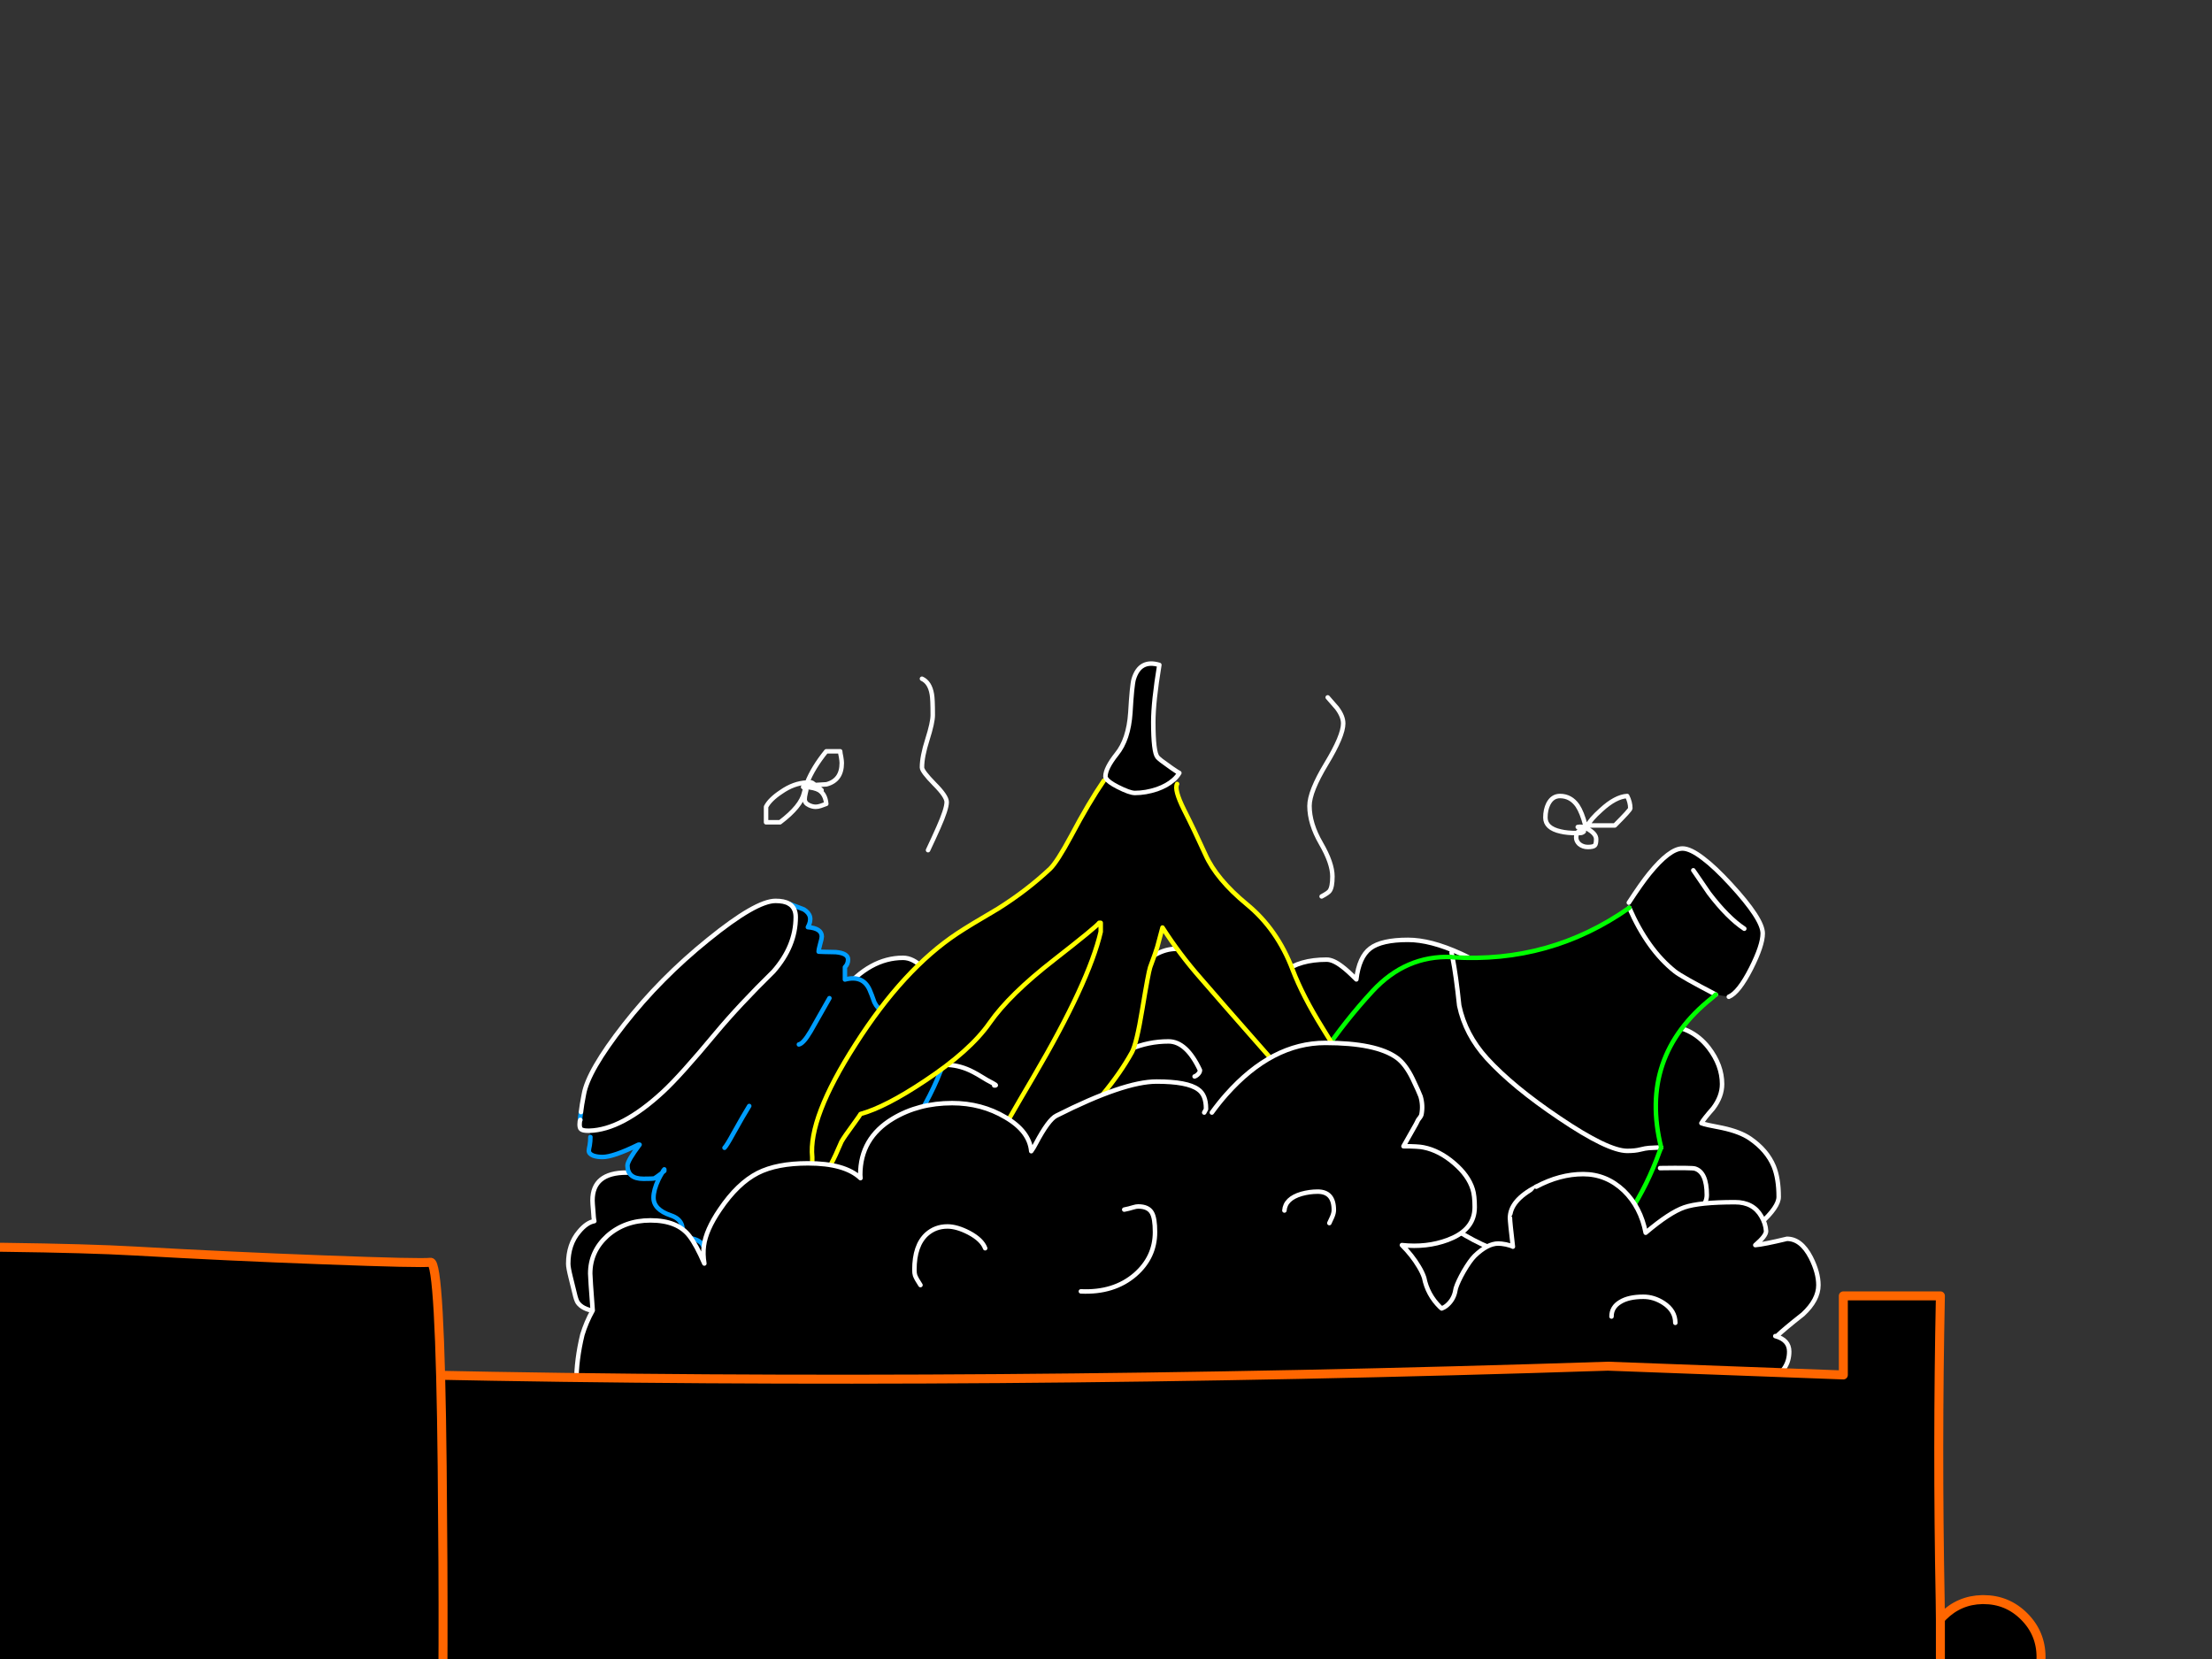 <?xml version="1.0" encoding="utf-8"?>
<svg id="EdithAnim12" image-rendering="inherit" baseProfile="basic" version="1.1" x="0px" y="0px" width="800" height="600" xmlns="http://www.w3.org/2000/svg" xmlns:xlink="http://www.w3.org/1999/xlink">
  <rect width="100%" height="100%" fill="#333333" stroke="none"/>
  <g id="21_GarbageDrawerf159r1" overflow="visible">
    <g id="GarbageDrawerGroupf159r1">
      <g id="Tween-6">
        <path fill="#000" stroke="none" d="M292.531,379.156 Q288.387,376.963 286.275,376.963 276.119,376.963 270.431,389.231 265.719,399.144 265.069,414.338 264.987,414.662 264.906,414.987 264.338,416.775 262.469,418.563 L249.387,418.563 Q249.144,418.644 244.025,419.131 240.288,419.537 238.987,421.487 238.581,422.056 238.5,423.763 238.419,425.713 238.337,426.037 236.387,424.088 226.637,424.088 214.287,424.088 214.287,434.162 214.287,435.056 214.531,437.737 214.694,440.744 214.937,441.638 212.175,442.125 209.412,445.456 205.513,450.006 205.513,457.075 205.513,458.456 206.406,462.031 206.894,464.063 207.787,467.638 208.356,470.156 208.925,471.05 210.631,473.487 214.937,474.138 216.075,474.3 229.725,477.956 247.275,481.938 267.913,484.213 275.713,485.106 327.713,492.906 367.769,498.919 395.313,500.138 423.831,501.438 462.019,504.525 488.75,506.638 512.475,506.638 533.356,506.638 565.206,500.544 598.031,494.369 607.213,488.112 610.706,485.756 614.2,484.781 618.019,483.725 619.887,482.588 626.713,478.2 628.338,475.763 632.806,468.938 633.781,466.013 634.188,464.794 634.188,461.3 634.188,457.644 633.213,455.125 631.75,452.362 630.938,450.737 L630.938,450.088 Q629.963,449.112 629.963,447.813 629.963,447.731 636.625,442.531 643.287,436.519 643.287,432.862 643.287,426.2 641.5,421.813 639.063,415.963 632.888,411.737 629.313,409.3 622.894,407.919 616.719,406.781 615.338,406.213 616.069,404.831 619.563,400.85 622.813,396.544 622.813,392.075 622.813,385.25 617.938,378.912 611.6,370.787 600.713,370.787 593.481,370.787 588.038,372.737 588.688,372.006 589.175,371.194 589.988,369.65 589.988,366.888 589.988,360.306 582.512,354.862 572.762,347.713 554.4,347.713 L544.813,348.85 Q540.831,350.638 538.475,356.325 538.313,356.894 537.988,357.463 538.313,356.894 538.475,356.325 540.181,350.231 528.238,344.869 517.35,339.912 509.225,339.912 499.638,339.912 495.575,343 491.513,346.088 490.537,354.213 487.287,350.963 485.419,349.581 482.169,347.063 479.813,347.063 469.981,347.063 464.456,351.45 461.694,353.644 453.487,364.612 L453.487,364.287 Q452.513,357.544 451.862,354.944 450.888,350.556 448.856,348.362 444.063,343.162 425.375,343.162 421.638,343.162 417.819,345.275 414,347.306 410.912,350.963 410.1,350.15 408.394,347.144 406.362,343.569 406.362,343.487 401.244,335.85 397.912,333.169 394.256,330.162 389.463,330.162 363.869,330.162 349.244,339.425 336.65,347.469 339.088,356.162 335.838,352.1 333.806,350.069 330.231,346.412 326.575,346.412 314.631,346.412 304.638,358.519 294.725,370.463 296.838,381.838 296.188,381.025 292.531,379.156 M350.787,387.119 Q353.225,388.256 356.963,390.612 359.563,391.994 359.888,392.237 360.537,392.644 359.563,392.563 360.537,392.644 359.888,392.237 359.563,391.994 356.963,390.612 353.225,388.256 350.787,387.119 346.4,385.088 341.688,385.088 326.575,385.088 318.287,392.237 326.575,385.088 341.688,385.088 346.4,385.088 350.787,387.119 M408.719,379.481 Q415.3,376.638 422.612,376.638 429.112,376.638 433.987,387.037 433.987,387.688 433.419,388.338 432.769,389.069 432.037,389.313 432.769,389.069 433.419,388.338 433.987,387.688 433.987,387.037 429.112,376.638 422.612,376.638 415.3,376.638 408.719,379.481 401.894,382.487 398.563,387.362 401.894,382.487 408.719,379.481 M523.525,373.063 Q524.094,373.063 527.831,377.125 531.488,381.188 531.488,381.838 531.488,390.206 528.319,394.594 526.206,397.519 523.362,398.088 526.206,397.519 528.319,394.594 531.488,390.206 531.488,381.838 531.488,381.188 527.831,377.125 524.094,373.063 523.525,373.063 503.05,373.063 493.463,381.188 503.05,373.063 523.525,373.063 M594.7,391.831 Q598.113,394.431 598.113,404.425 598.113,414.256 589.744,420.675 583.081,425.794 578.288,425.388 583.081,425.794 589.744,420.675 598.113,414.256 598.113,404.425 598.113,394.431 594.7,391.831 591.45,389.313 578.938,389.638 591.45,389.313 594.7,391.831 M600.387,422.463 Q612.006,422.3 612.981,422.625 617.288,423.925 617.288,432.213 617.288,434.975 614.769,437.575 613.144,439.119 608.838,441.963 607.7,442.694 605.75,444.4 603.963,445.862 603.313,446.188 603.963,445.862 605.75,444.4 607.7,442.694 608.838,441.963 613.144,439.119 614.769,437.575 617.288,434.975 617.288,432.213 617.288,423.925 612.981,422.625 612.006,422.3 600.387,422.463Z" test="Tween 6" stroke-width="1.625"/>
        <path id="Layer5_0_1_STROKES" stroke="#FFF" stroke-width="1.625" stroke-linejoin="round" stroke-linecap="round" fill="none" d="M630.938,450.737 Q631.75,452.362 633.213,455.125 634.188,457.644 634.188,461.3 634.188,464.794 633.781,466.013 632.806,468.938 628.338,475.763 626.713,478.2 619.887,482.588 618.019,483.725 614.2,484.781 610.706,485.756 607.213,488.112 598.031,494.369 565.206,500.544 533.356,506.638 512.475,506.638 488.75,506.638 462.019,504.525 423.831,501.438 395.313,500.138 367.769,498.919 327.713,492.906 275.713,485.106 267.913,484.213 247.275,481.938 229.725,477.956 216.075,474.3 214.937,474.138 210.631,473.487 208.925,471.05 208.356,470.156 207.787,467.638 206.894,464.063 206.406,462.031 205.513,458.456 205.513,457.075 205.513,450.006 209.412,445.456 212.175,442.125 214.937,441.638 214.694,440.744 214.531,437.737 214.287,435.056 214.287,434.162 214.287,424.088 226.637,424.088 236.387,424.088 238.337,426.037 238.419,425.713 238.5,423.763 238.581,422.056 238.987,421.487 240.288,419.537 244.025,419.131 249.144,418.644 249.387,418.563 L262.469,418.563 Q264.338,416.775 264.906,414.987 264.987,414.662 265.069,414.338 265.719,399.144 270.431,389.231 276.119,376.963 286.275,376.963 288.387,376.963 292.531,379.156 296.188,381.025 296.838,381.838 294.725,370.463 304.638,358.519 314.631,346.412 326.575,346.412 330.231,346.412 333.806,350.069 335.838,352.1 339.088,356.162 336.65,347.469 349.244,339.425 363.869,330.162 389.463,330.162 394.256,330.162 397.912,333.169 401.244,335.85 406.362,343.487 406.362,343.569 408.394,347.144 410.1,350.15 410.912,350.963 414,347.306 417.819,345.275 421.638,343.162 425.375,343.162 444.063,343.162 448.856,348.362 450.888,350.556 451.862,354.944 452.513,357.544 453.487,364.287 L453.487,364.612 Q461.694,353.644 464.456,351.45 469.981,347.063 479.813,347.063 482.169,347.063 485.419,349.581 487.287,350.963 490.537,354.213 491.513,346.088 495.575,343 499.638,339.912 509.225,339.912 517.35,339.912 528.238,344.869 540.181,350.231 538.475,356.325 540.831,350.638 544.813,348.85 547.494,347.713 554.4,347.713 572.762,347.713 582.512,354.862 589.988,360.306 589.988,366.888 589.988,369.65 589.175,371.194 588.688,372.006 588.038,372.737 593.481,370.787 600.713,370.787 611.6,370.787 617.938,378.912 622.813,385.25 622.813,392.075 622.813,396.544 619.563,400.85 616.069,404.831 615.338,406.213 616.719,406.781 622.894,407.919 629.313,409.3 632.888,411.737 639.063,415.963 641.5,421.813 643.287,426.2 643.287,432.862 643.287,436.519 636.625,442.531 629.963,447.731 629.963,447.813 629.963,449.112 630.938,450.088 M318.287,392.237 Q326.575,385.088 341.688,385.088 346.4,385.088 350.787,387.119 353.225,388.256 356.963,390.612 359.563,391.994 359.888,392.237 360.537,392.644 359.563,392.563 M398.563,387.362 Q401.894,382.487 408.719,379.481 415.3,376.638 422.612,376.638 429.112,376.638 433.987,387.037 433.987,387.688 433.419,388.338 432.769,389.069 432.037,389.313 M538.475,356.325 Q538.313,356.894 537.988,357.463 M493.463,381.188 Q503.05,373.063 523.525,373.063 524.094,373.063 527.831,377.125 531.488,381.188 531.488,381.838 531.488,390.206 528.319,394.594 526.206,397.519 523.362,398.088 M578.938,389.638 Q591.45,389.313 594.7,391.831 598.113,394.431 598.113,404.425 598.113,414.256 589.744,420.675 583.081,425.794 578.288,425.388 M600.387,422.463 Q612.006,422.3 612.981,422.625 617.288,423.925 617.288,432.213 617.288,434.975 614.769,437.575 613.144,439.119 608.838,441.963 607.7,442.694 605.75,444.4 603.963,445.862 603.313,446.188" test="Tween 6"/>
      </g>
      <g id="Tween-5">
        <g id="Tin-can-Rubbish">
          <path fill="#000" stroke="none" d="M258.781,373.756 Q246.025,389.113 239.769,394.881 224.9,408.613 213.2,408.938 L213.525,411.213 Q213.525,412.756 213.281,414.219 212.956,415.681 212.956,416.169 212.956,417.306 214.581,417.956 215.963,418.444 217.913,418.444 221.813,418.444 230.913,413.975 L231.319,413.975 Q226.931,419.825 226.931,421.531 226.931,426.325 232.7,426.325 236.194,426.325 236.681,426.163 237.169,425.919 239.444,424.213 239.85,423.319 240.256,422.913 L240.256,423.481 Q239.769,423.806 239.444,424.213 238.875,425.106 238.144,426.569 236.356,430.388 236.356,433.15 236.356,437.456 242.613,439.569 248.219,441.438 246.431,447.45 252.281,447.694 253.906,449.888 254.313,450.456 254.719,451.513 L254.719,451.594 Q269.425,445.663 275.763,441.031 281.856,436.481 284.375,430.144 281.856,436.481 275.763,441.031 269.425,445.663 254.719,451.594 255.288,453.219 255.938,455.9 256.669,457.769 260.325,460.613 262.681,462.563 261.462,466.463 L267.069,466.463 Q289.738,457.119 313.869,428.6 337.269,401.056 342.956,378.794 L342.956,373.756 Q339.219,372.944 334.588,373.756 L331.256,373.756 Q332.881,370.019 328.331,368.15 322.075,366.525 319.069,365.469 317.363,364.819 316.225,362.463 315.169,359.456 314.519,357.994 312.081,352.55 305.581,354.256 L305.581,349.788 Q306.719,348.65 306.719,347.025 306.719,344.75 302.25,344.344 297.213,344.263 296.075,344.181 296.075,343.369 296.644,341.338 297.213,339.388 297.213,338.738 297.213,335.731 292.175,335.325 294.45,331.181 290.713,328.906 287.463,327.688 285.431,326.875 287.788,328.338 287.788,331.669 287.788,342.15 279.744,351.331 267.394,363.438 258.781,373.756 M293.15,373.025 Q290.55,377.413 288.925,377.738 290.55,377.413 293.15,373.025 294.775,370.181 299.975,361 294.775,370.181 293.15,373.025 M325.325,385.619 Q322.238,390.331 318.5,391.631 322.238,390.331 325.325,385.619 328.494,380.744 330.119,373.756 328.494,380.744 325.325,385.619 M270.969,400 Q268.856,403.413 265.281,409.831 262.844,414.3 262.031,415.113 262.844,414.3 265.281,409.831 268.856,403.413 270.969,400 M225.713,370.588 Q212.631,387.325 211.169,395.775 210.356,399.919 210.113,402.194 209.706,404.55 209.869,405.038 209.788,405.281 209.706,405.525 209.625,406.175 209.625,406.663 209.625,407.963 210.113,408.369 210.763,408.938 212.631,408.938 212.875,408.938 213.2,408.938 224.9,408.613 239.769,394.881 246.025,389.113 258.781,373.756 267.394,363.438 279.744,351.331 287.788,342.15 287.788,331.669 287.788,328.338 285.431,326.875 284.456,326.306 283.238,326.063 282.019,325.819 280.475,325.819 273.406,325.819 256.1,339.875 238.794,353.85 225.713,370.588Z" test="Tin can Rubbish" stroke-width="1.625"/>
          <path id="Layer8_0_1_STROKES" stroke="#009EFF" stroke-width="1.625" stroke-linejoin="round" stroke-linecap="round" fill="none" d="M210.113,402.194 Q209.706,404.55 209.869,405.038 M285.431,326.875 Q287.463,327.688 290.713,328.906 294.45,331.181 292.175,335.325 297.213,335.731 297.213,338.738 297.213,339.388 296.644,341.338 296.075,343.369 296.075,344.181 297.213,344.263 302.25,344.344 306.719,344.75 306.719,347.025 306.719,348.65 305.581,349.788 L305.581,354.256 Q312.081,352.55 314.519,357.994 315.169,359.456 316.225,362.463 317.363,364.819 319.069,365.469 322.075,366.525 328.331,368.15 332.881,370.019 331.256,373.756 L334.588,373.756 Q339.219,372.944 342.956,373.756 L342.956,378.794 Q337.269,401.056 313.869,428.6 289.738,457.119 267.069,466.463 L261.462,466.463 Q262.681,462.563 260.325,460.613 256.669,457.769 255.938,455.9 255.288,453.219 254.719,451.594 L254.719,451.513 Q254.313,450.456 253.906,449.888 252.281,447.694 246.431,447.45 248.219,441.438 242.613,439.569 236.356,437.456 236.356,433.15 236.356,430.388 238.144,426.569 238.875,425.106 239.444,424.213 237.169,425.919 236.681,426.163 236.194,426.325 232.7,426.325 226.931,426.325 226.931,421.531 226.931,419.825 231.319,413.975 L230.913,413.975 Q221.813,418.444 217.913,418.444 215.963,418.444 214.581,417.956 212.956,417.306 212.956,416.169 212.956,415.681 213.281,414.219 213.525,412.756 213.525,411.213 M299.975,361 Q294.775,370.181 293.15,373.025 290.55,377.413 288.925,377.738 M330.119,373.756 Q328.494,380.744 325.325,385.619 322.238,390.331 318.5,391.631 M270.969,400 Q268.856,403.413 265.281,409.831 262.844,414.3 262.031,415.113 M239.444,424.213 Q239.769,423.806 240.256,423.481 L240.256,422.913 Q239.85,423.319 239.444,424.213Z M254.719,451.594 Q269.425,445.663 275.763,441.031 281.856,436.481 284.375,430.144" test="Tin can Rubbish"/>
          <path id="Layer8_0_2_STROKES" stroke="#FFF" stroke-width="1.625" stroke-linejoin="round" stroke-linecap="round" fill="none" d="M285.431,326.875 Q284.456,326.306 283.238,326.063 282.019,325.819 280.475,325.819 273.406,325.819 256.1,339.875 238.794,353.85 225.713,370.588 212.631,387.325 211.169,395.775 210.356,399.919 210.113,402.194 M209.869,405.038 Q209.788,405.281 209.706,405.525 209.625,406.175 209.625,406.663 209.625,407.963 210.113,408.369 210.763,408.938 212.631,408.938 212.875,408.938 213.2,408.938 224.9,408.613 239.769,394.881 246.025,389.113 258.781,373.756 267.394,363.438 279.744,351.331 287.788,342.15 287.788,331.669 287.788,328.338 285.431,326.875" test="Tin can Rubbish"/>
        </g>
        <g id="Bottle">
          <path fill="#000" stroke="none" d="M573.731,457.513 Q571.213,457.188 562.275,455.319 554.475,453.613 550.088,453.694 541.963,453.775 530.019,446.869 518.237,440.125 507.269,429.319 499.469,421.6 492.562,409.981 487.037,399.5 486.469,398.688 483.787,394.95 481.675,391.05 478.019,384.55 478.262,381.381 459.819,407.138 438.937,430.781 416.431,456.131 399.775,485.381 384.419,512.356 410.581,531.044 437.8,550.463 468.756,561.675 485.9,568.013 499.631,553.956 523.031,529.988 541.637,501.388 556.262,478.8 573.325,458 L573.731,457.513 M525.306,346.2 Q525.144,346.119 524.981,346.119 508.406,345.469 496.381,358.469 486.469,369.194 478.262,381.381 478.019,384.55 481.675,391.05 483.787,394.95 486.469,398.688 487.037,399.5 492.562,409.981 499.469,421.6 507.269,429.319 518.237,440.125 530.019,446.869 541.963,453.775 550.088,453.694 554.475,453.613 562.275,455.319 571.213,457.188 573.731,457.513 591.769,440.044 600.137,416.644 600.463,415.831 600.787,415.019 599.975,414.938 599.65,415.019 597.294,415.1 596.4,415.181 595.181,415.263 593.231,415.75 591.363,416.238 588.519,416.238 581.531,416.238 563.981,404.375 547.162,393.081 537.738,382.763 529.938,374.15 527.744,363.669 526.606,352.781 525.306,346.2 M605.744,351.319 Q595.831,343.438 589.25,328.325 560.569,348.475 525.306,346.2 526.606,352.781 527.744,363.669 529.938,374.15 537.738,382.763 547.162,393.081 563.981,404.375 581.531,416.238 588.519,416.238 591.363,416.238 593.231,415.75 595.181,415.263 596.4,415.181 597.294,415.1 599.65,415.019 599.975,414.938 600.787,415.019 592.581,382.113 619.069,360.988 619.8,360.419 620.531,359.688 608.181,353.269 605.744,351.319 M589.088,326.456 L589.25,328.325 Q595.831,343.438 605.744,351.319 608.181,353.269 620.531,359.688 L625.244,360.5 Q628.819,359.038 633.287,350.263 637.512,341.894 637.512,337.588 637.512,332.388 625.813,319.713 620.206,313.619 615.981,310.45 611.35,306.875 608.506,306.875 603.875,306.875 596.481,315.975 593.637,319.469 589.088,326.456 M612.975,315.569 Q612.488,314.838 612.406,314.756 612.488,314.838 612.975,315.569 614.194,317.275 618.094,323.044 624.838,331.9 630.85,335.881 624.838,331.9 618.094,323.044 614.194,317.275 612.975,315.569Z" test="Bottle" stroke-width="1.625"/>
          <path id="Layer9_0_1_STROKES" stroke="#FFF" stroke-width="1.625" stroke-linejoin="round" stroke-linecap="round" fill="none" d="M589.25,328.325 Q595.831,343.438 605.744,351.319 608.181,353.269 620.531,359.688 M625.244,360.5 Q628.819,359.038 633.287,350.263 637.512,341.894 637.512,337.588 637.512,332.388 625.813,319.713 620.206,313.619 615.981,310.45 611.35,306.875 608.506,306.875 603.875,306.875 596.481,315.975 593.637,319.469 589.088,326.456 M630.85,335.881 Q624.838,331.9 618.094,323.044 614.194,317.275 612.975,315.569 612.488,314.838 612.406,314.756 M478.262,381.381 Q478.019,384.55 481.675,391.05 483.787,394.95 486.469,398.688 487.037,399.5 492.562,409.981 499.469,421.6 507.269,429.319 518.237,440.125 530.019,446.869 541.963,453.775 550.088,453.694 554.475,453.613 562.275,455.319 571.213,457.188 573.731,457.513 M600.787,415.019 Q599.975,414.938 599.65,415.019 597.294,415.1 596.4,415.181 595.181,415.263 593.231,415.75 591.363,416.238 588.519,416.238 581.531,416.238 563.981,404.375 547.162,393.081 537.738,382.763 529.938,374.15 527.744,363.669 526.606,352.781 525.306,346.2 525.144,345.306 524.981,344.494 M573.731,457.513 Q574.056,457.594 574.219,457.594 574.219,457.838 573.325,458" test="Bottle"/>
          <path id="Layer9_0_2_STROKES" stroke="#0F0" stroke-width="1.625" stroke-linejoin="round" stroke-linecap="round" fill="none" d="M525.306,346.2 Q525.144,346.119 524.981,346.119 508.406,345.469 496.381,358.469 486.469,369.194 478.262,381.381 M573.731,457.513 Q591.769,440.044 600.137,416.644 600.463,415.831 600.787,415.019 592.581,382.113 619.069,360.988 619.8,360.419 620.531,359.688 M589.25,328.325 Q560.569,348.475 525.306,346.2 M573.325,458 Q556.262,478.8 541.637,501.388 523.031,529.988 499.631,553.956 485.9,568.013 468.756,561.675 437.8,550.463 410.581,531.044 384.419,512.356 399.775,485.381 416.431,456.131 438.937,430.781 459.819,407.138 478.262,381.381 M573.325,458 L573.731,457.513" test="Bottle"/>
        </g>
        <g id="Banana">
          <path fill="#000" stroke="none" d="M400.038,281.506 L399.225,282.319 Q393.863,290.119 387.363,302.388 382.325,311.731 379.806,314.169 371.438,322.05 360.956,328.631 350.394,334.806 346.25,337.569 326.75,350.487 309.444,377.625 292.3,404.356 293.763,418.494 L293.763,425.481 Q293.925,425.725 294.819,425.725 297.906,425.725 300.588,420.931 302.05,418.25 304.325,412.888 305.219,411.263 309.038,406.063 310.988,403.381 311.231,402.894 320.331,400.375 334.55,390.869 350.881,380.063 357.95,369.906 365.1,359.669 381.188,347.156 396.706,335.05 397.519,333.75 L398.088,333.75 398.088,337 Q393.863,355.2 373.794,389.406 363.313,407.2 360.794,412.156 354.944,423.206 354.619,428.569 355.106,428.569 356.731,428.894 358.275,429.138 359.006,429.138 365.263,429.138 382.894,412.563 401.256,395.338 409.381,380.55 411.088,377.381 413.119,365.031 415.313,351.787 415.963,349.838 418.075,344.15 418.563,342.444 419.213,339.844 420.431,335.456 426.606,345.125 434.325,353.9 439.688,360.156 460.569,383.881 469.994,394.931 474.544,418.412 477.306,432.713 477.306,441.894 484.456,441.975 488.681,432.55 492.419,424.019 492.419,411.263 492.419,399.156 488.194,389.162 486.081,384.206 478.363,371.856 471.131,360.237 467.475,350.65 461.95,336.106 450.981,327.088 439.931,317.987 435.95,309.05 431.888,300.112 428.231,292.881 424.575,285.569 425.713,283.537 L424.413,282.075 Q422.138,284.106 418.481,285.406 414.338,286.787 410.438,286.787 408.569,286.787 404.263,284.594 400.769,282.806 400.038,281.506 M419.294,240.475 Q412.225,238.362 410.031,245.594 409.381,247.869 408.813,257.781 408.163,267.45 403.856,272.731 399.794,277.85 399.794,280.856 399.794,281.181 400.038,281.506 400.769,282.806 404.263,284.594 408.569,286.787 410.438,286.787 414.338,286.787 418.481,285.406 422.138,284.106 424.413,282.075 425.713,280.938 426.525,279.556 426.038,279.231 425.55,278.987 423.681,277.769 422.381,276.794 419.538,274.844 418.644,273.869 417.1,272.081 417.1,261.112 417.1,253.8 419.294,240.475Z" test="Banana" stroke-width="1.625"/>
          <path id="Layer10_0_1_STROKES" stroke="#FF0" stroke-width="1.625" stroke-linejoin="round" stroke-linecap="round" fill="none" d="M425.713,283.537 Q424.575,285.569 428.231,292.881 431.888,300.112 435.95,309.05 439.931,317.987 450.981,327.088 461.95,336.106 467.475,350.65 471.131,360.237 478.363,371.856 486.081,384.206 488.194,389.162 492.419,399.156 492.419,411.263 492.419,424.019 488.681,432.55 484.456,441.975 477.306,441.894 477.306,432.713 474.544,418.412 469.994,394.931 460.569,383.881 439.688,360.156 434.325,353.9 426.606,345.125 420.431,335.456 419.213,339.844 418.563,342.444 418.075,344.15 415.963,349.838 415.313,351.787 413.119,365.031 411.088,377.381 409.381,380.55 401.256,395.338 382.894,412.563 365.263,429.138 359.006,429.138 358.275,429.138 356.731,428.894 355.106,428.569 354.619,428.569 354.944,423.206 360.794,412.156 363.313,407.2 373.794,389.406 393.863,355.2 398.088,337 L398.088,333.75 397.519,333.75 Q396.706,335.05 381.188,347.156 365.1,359.669 357.95,369.906 350.881,380.063 334.55,390.869 320.331,400.375 311.231,402.894 310.988,403.381 309.038,406.063 305.219,411.263 304.325,412.888 302.05,418.25 300.588,420.931 297.906,425.725 294.819,425.725 293.925,425.725 293.763,425.481 L293.763,418.494 Q292.3,404.356 309.444,377.625 326.75,350.487 346.25,337.569 350.394,334.806 360.956,328.631 371.438,322.05 379.806,314.169 382.325,311.731 387.363,302.388 393.863,290.119 399.225,282.319" test="Banana"/>
          <path id="Layer10_0_2_STROKES" stroke="#FFF" stroke-width="1.625" stroke-linejoin="round" stroke-linecap="round" fill="none" d="M400.038,281.506 Q399.794,281.181 399.794,280.856 399.794,277.85 403.856,272.731 408.163,267.45 408.813,257.781 409.381,247.869 410.031,245.594 412.225,238.362 419.294,240.475 417.1,253.8 417.1,261.112 417.1,272.081 418.644,273.869 419.538,274.844 422.381,276.794 423.681,277.769 425.55,278.987 426.038,279.231 426.525,279.556 425.713,280.938 424.413,282.075 M400.038,281.506 Q400.769,282.806 404.263,284.594 408.569,286.787 410.438,286.787 414.338,286.787 418.481,285.406 422.138,284.106 424.413,282.075" test="Banana"/>
        </g>
      </g>
      <g id="Tween-4">
        <path id="Layer4_0_1_STROKES" stroke="#FFF" stroke-width="1.625" stroke-linejoin="round" stroke-linecap="round" fill="none" d="M546.1,440.488 Q546.1,434.15 555.606,429.194" test="Tween 4"/>
        <g id="Garbage">
          <path fill="#000" stroke="none" d="M438.281,402.369 L436.169,401.15 Q436.006,401.475 435.519,402.369 436.006,401.475 436.169,401.15 436.169,400.988 436.169,400.906 436.169,395.95 433.325,394 429.425,391.156 418.294,391.156 406.513,391.156 382.056,403.506 379.213,404.888 374.581,413.663 373.85,415.125 372.956,416.344 372.306,409.113 363.613,404.075 355,398.956 344.356,398.956 332.25,398.956 322.906,404.563 311.125,411.631 311.125,424.875 311.125,425.525 311.206,426.094 305.519,420.731 292.194,420.731 280.981,420.731 274.075,424.225 266.763,427.963 260.344,437.469 255.306,444.863 254.575,450.55 254.169,453.556 254.737,456.969 251.813,450.225 249.375,447.056 245.069,441.369 235.237,441.369 225.975,441.369 219.638,446.975 213.463,452.581 213.463,460.625 213.463,462.088 214.356,473.95 212,478.175 210.619,482.725 208.425,491.744 208.425,500.194 208.425,507.913 214.031,512.788 219.15,517.256 225.731,517.256 228.169,517.256 236.538,515.875 244.825,514.494 250.269,514.494 256.769,514.494 273.263,519.206 289.675,523.919 306.656,523.919 311.613,523.919 351.263,520.344 396.925,516.688 431.7,516.688 439.5,516.606 445.431,516.688 L465.5,517.744 466.313,517.338 Q467.206,517.013 467.938,516.931 472.731,516.688 476.956,514.331 480.125,513.356 482.156,512.463 494.831,506.938 497.513,506.694 L498.081,506.694 Q498.081,506.45 536.025,517.094 577.706,527.9 594.688,527.9 614.188,527.9 623.613,517.906 628.406,512.95 629.219,507.75 629.219,505.15 629.056,504.906 628.975,504.744 628.813,504.581 628.163,504.013 626.456,503.85 628.163,504.013 628.813,504.581 L629.219,503.85 Q631.819,502.225 640.106,499.219 647.094,495.563 647.094,488.819 647.094,484.594 642.056,483.213 L642.625,483.213 Q645.225,480.694 652.05,475.331 657.656,470.131 657.656,464.769 657.656,460.219 654.894,454.775 651.4,448.031 646.281,448.031 637.831,450.063 634.825,450.306 638.725,446.975 638.725,445.269 638.563,442.506 637.019,439.906 634.094,434.788 627.513,434.788 614.594,434.788 609.15,436.656 603.788,438.525 595.175,445.838 593.388,436.575 587.294,430.644 580.956,424.631 572.588,424.631 564.138,424.631 555.606,429.181 L546.1,440.475 Q546.1,441.938 547.156,450.875 546.425,450.469 544.638,450.063 542.931,449.738 541.875,449.738 537.975,449.738 533.344,454.206 531.638,455.913 529.363,459.813 527.25,463.55 526.519,465.906 526.356,466.638 526.194,467.45 525.463,470.375 523.025,472.325 522.294,472.894 521.4,473.219 521.075,472.975 520.831,472.731 516.281,468.263 515.063,462.088 514.413,460.138 513.112,458.025 510.756,454.044 507.019,450.306 515.956,451.281 523.594,448.438 532.125,445.269 533.181,438.606 533.344,437.631 533.344,436.575 533.344,432.35 532.613,430.075 531.069,425.119 525.95,420.731 520.588,416.1 514.819,414.963 512.95,414.556 507.588,414.556 507.669,414.394 512.138,406.513 512.544,405.781 512.869,405.05 L513.6,404.075 Q514.006,403.506 514.088,403.1 514.737,399.769 513.763,396.519 513.194,394.975 510.919,390.181 508.319,384.819 505.15,382.544 497.675,377.181 479.313,377.181 460.056,377.181 443.481,395.869 440.881,398.794 438.281,402.369 M481.75,440.231 Q481.425,441.044 480.775,442.344 481.425,441.044 481.75,440.231 482.4,438.769 482.4,437.631 482.4,430.969 476.55,430.969 473.625,430.969 470.7,431.781 464.85,433.488 464.525,437.794 464.85,433.488 470.7,431.781 473.625,430.969 476.55,430.969 482.4,430.969 482.4,437.631 482.4,438.769 481.75,440.231 M601.675,471.269 Q605.9,474.031 605.9,478.419 605.9,474.031 601.675,471.269 598.181,468.994 594.363,468.994 589,468.994 585.994,470.863 582.825,472.731 582.825,476.144 582.825,472.731 585.994,470.863 589,468.994 594.363,468.994 598.181,468.994 601.675,471.269 M350.45,445.838 Q355.163,448.356 356.3,451.444 355.163,448.356 350.45,445.838 346.063,443.563 342.65,443.563 338.263,443.563 335.094,446.406 330.706,450.469 330.706,459.244 330.706,460.544 330.95,461.275 331.438,462.575 332.9,464.769 331.438,462.575 330.95,461.275 330.706,460.544 330.706,459.244 330.706,450.469 335.094,446.406 338.263,443.563 342.65,443.563 346.063,443.563 350.45,445.838 M416.588,438.606 Q417.725,440.556 417.725,445.594 417.725,454.694 410.575,460.95 402.856,467.613 390.913,467.044 402.856,467.613 410.575,460.95 417.725,454.694 417.725,445.594 417.725,440.556 416.588,438.606 415.288,436.331 411.631,436.331 410.9,436.331 409.844,436.656 408.3,437.144 406.594,437.469 408.3,437.144 409.844,436.656 410.9,436.331 411.631,436.331 415.288,436.331 416.588,438.606Z" test="Garbage" stroke-width="1.625"/>
          <path id="Layer6_0_1_STROKES" stroke="#FFF" stroke-width="1.625" stroke-linejoin="round" stroke-linecap="round" fill="none" d="M436.169,401.15 Q436.006,401.475 435.519,402.369 M628.813,504.581 Q628.975,504.744 629.056,504.906 629.219,505.15 629.219,507.75 628.406,512.95 623.613,517.906 614.188,527.9 594.688,527.9 577.706,527.9 536.025,517.094 498.081,506.45 498.081,506.694 L497.513,506.694 Q494.831,506.938 482.156,512.463 480.125,513.356 476.956,514.331 472.731,516.688 467.938,516.931 467.206,517.013 466.313,517.338 L465.5,517.744 445.431,516.688 Q439.5,516.606 431.7,516.688 396.925,516.688 351.263,520.344 311.613,523.919 306.656,523.919 289.675,523.919 273.263,519.206 256.769,514.494 250.269,514.494 244.825,514.494 236.538,515.875 228.169,517.256 225.731,517.256 219.15,517.256 214.031,512.788 208.425,507.913 208.425,500.194 208.425,491.744 210.619,482.725 212,478.175 214.356,473.95 213.463,462.088 213.463,460.625 213.463,452.581 219.638,446.975 225.975,441.369 235.237,441.369 245.069,441.369 249.375,447.056 251.813,450.225 254.737,456.969 254.169,453.556 254.575,450.55 255.306,444.863 260.344,437.469 266.763,427.963 274.075,424.225 280.981,420.731 292.194,420.731 305.519,420.731 311.206,426.094 311.125,425.525 311.125,424.875 311.125,411.631 322.906,404.563 332.25,398.956 344.356,398.956 355,398.956 363.613,404.075 372.306,409.113 372.956,416.344 373.85,415.125 374.581,413.663 379.213,404.888 382.056,403.506 406.513,391.156 418.294,391.156 429.425,391.156 433.325,394 436.169,395.95 436.169,400.906 436.169,400.988 436.169,401.15 M438.281,402.369 Q440.881,398.794 443.481,395.869 460.056,377.181 479.313,377.181 497.675,377.181 505.15,382.544 508.319,384.819 510.919,390.181 513.194,394.975 513.763,396.519 514.737,399.769 514.088,403.1 514.006,403.506 513.6,404.075 L512.869,405.05 Q512.544,405.781 512.138,406.513 507.669,414.394 507.588,414.556 512.95,414.556 514.819,414.963 520.588,416.1 525.95,420.731 531.069,425.119 532.613,430.075 533.344,432.35 533.344,436.575 533.344,437.631 533.181,438.606 532.125,445.269 523.594,448.438 515.956,451.281 507.019,450.306 510.756,454.044 513.112,458.025 514.413,460.138 515.063,462.088 516.281,468.263 520.831,472.731 521.075,472.975 521.4,473.219 522.294,472.894 523.025,472.325 525.463,470.375 526.194,467.45 526.356,466.638 526.519,465.906 527.25,463.55 529.363,459.813 531.638,455.913 533.344,454.206 537.975,449.738 541.875,449.738 542.931,449.738 544.638,450.063 546.425,450.469 547.156,450.875 546.1,441.938 546.1,440.475 M555.606,429.181 Q564.138,424.631 572.588,424.631 580.956,424.631 587.294,430.644 593.388,436.575 595.175,445.838 603.788,438.525 609.15,436.656 614.594,434.788 627.513,434.788 634.094,434.788 637.019,439.906 638.563,442.506 638.725,445.269 638.725,446.975 634.825,450.306 637.831,450.063 646.281,448.031 651.4,448.031 654.894,454.775 657.656,460.219 657.656,464.769 657.656,470.131 652.05,475.331 645.225,480.694 642.625,483.213 L642.056,483.213 Q647.094,484.594 647.094,488.819 647.094,495.563 640.106,499.219 631.819,502.225 629.219,503.85 M626.456,503.85 Q628.163,504.013 628.813,504.581 M464.525,437.794 Q464.85,433.488 470.7,431.781 473.625,430.969 476.55,430.969 482.4,430.969 482.4,437.631 482.4,438.769 481.75,440.231 481.425,441.044 480.775,442.344 M582.825,476.144 Q582.825,472.731 585.994,470.863 589,468.994 594.363,468.994 598.181,468.994 601.675,471.269 605.9,474.031 605.9,478.419 M332.9,464.769 Q331.438,462.575 330.95,461.275 330.706,460.544 330.706,459.244 330.706,450.469 335.094,446.406 338.263,443.563 342.65,443.563 346.063,443.563 350.45,445.838 355.163,448.356 356.3,451.444 M406.594,437.469 Q408.3,437.144 409.844,436.656 410.9,436.331 411.631,436.331 415.288,436.331 416.588,438.606 417.725,440.556 417.725,445.594 417.725,454.694 410.575,460.95 402.856,467.613 390.913,467.044" test="Garbage"/>
        </g>
        <g id="GarbageCloud">
          <path id="Layer7_0_1_STROKES" stroke="#FFF" stroke-width="1.625" stroke-linejoin="round" stroke-linecap="round" fill="none" d="M477.988,324.206 Q480.425,322.906 480.913,322.175 481.888,320.794 481.888,316.975 481.888,312.181 477.744,305.031 473.6,297.881 473.6,291.463 473.6,286.263 479.694,276.188 485.788,266.113 485.788,261.644 485.788,259.044 483.513,256.038 483.188,255.631 480.181,252.219 M574.188,298.531 Q575.163,296.419 579.063,292.925 584.263,288.131 588.488,287.888 589.625,290.163 589.625,292.356 589.625,292.925 584.019,298.531 L574.188,298.531 Q574.025,298.856 573.781,299.588 574.35,299.831 574.919,300.238 577.275,301.781 577.275,303.488 577.275,305.275 576.788,305.763 576.219,306.331 574.269,306.331 572.481,306.331 571.181,305.275 570.044,304.219 570.044,302.919 570.044,301.944 570.45,301.294 566.713,301.294 564.438,300.725 558.913,299.506 558.913,295.688 558.913,292.844 559.969,290.731 561.431,287.888 564.194,287.888 568.094,287.888 570.531,291.381 572.156,293.819 573.375,298.531 L574.188,298.531Z M570.45,301.294 L570.531,301.294 Q571.669,301.294 571.994,301.213 572.4,301.131 572.806,300.725 L572.806,299.588 Q571.75,299.994 571.181,300.4 570.694,300.725 570.45,301.294Z M573.781,299.588 Q572.075,298.775 570.613,299.1 M291.356,284.638 Q291.6,283.825 291.925,283.013 287.131,283.175 282.5,286.425 278.438,289.106 277.056,291.788 L277.056,297.394 282.094,297.394 Q289.731,291.625 290.788,286.75 291.031,285.694 291.356,284.638 290.95,284.638 290.463,284.638 M297.125,285.775 Q295.744,284.556 294.85,283.906 292.656,283.988 292.169,284.069 M294.85,283.906 Q294.119,283.338 293.713,283.094 293.469,282.931 292.738,282.931 292.331,282.931 291.925,283.013 294.038,277.65 298.831,271.719 L303.869,271.719 Q303.869,272.288 304.194,273.75 304.438,275.213 304.438,275.944 304.438,282.2 298.913,283.663 296.475,283.825 294.85,283.906Z M335.638,307.469 Q337.831,302.838 339.375,299.344 342.381,292.6 342.381,290.081 342.381,287.969 337.913,283.5 333.444,278.95 333.444,277.569 333.444,273.588 335.394,267.494 337.344,261.319 337.344,258.638 337.344,252.788 337.019,251.081 336.288,246.775 333.444,245.475 M291.6,285.775 L291.356,286.831 Q291.031,288.131 291.031,289.025 291.031,290.488 292.656,291.219 293.875,291.788 295.013,291.788 295.825,291.788 296.8,291.463 298.669,290.813 298.831,290.731 298.506,287.238 296.231,285.775 294.525,284.8 291.356,284.638" test="GarbageCloud"/>
        </g>
      </g>
      <g id="Drawer">
        <path fill="#000" stroke="none" d="M702.662,584.613 Q702.175,585.1 701.769,585.588 L701.769,613.131 Q702.175,613.537 702.662,614.025 708.594,619.956 716.881,620.119 L717.369,620.119 Q725.981,620.119 732.075,614.025 738.169,607.931 738.169,599.319 738.169,590.706 732.075,584.613 725.981,578.519 717.369,578.519 L716.881,578.519 Q708.594,578.681 702.662,584.613 M152.519,497.269 Q147.319,521.156 148.294,547.4 151.381,621.256 150.244,667.975 149.269,713.394 152.519,726.069 253.269,724.688 352.719,728.912 392.044,727.775 418.206,729.156 444.775,730.537 463.219,730.537 470.287,730.537 477.519,730.456 487.675,731.675 497.75,731.512 516.275,730.05 534.637,727.369 553.65,725.012 572.906,727.206 591.35,729.319 609.631,728.831 628.806,728.262 647.819,727.125 670.081,726.719 701.769,726.069 L701.769,620.119 701.769,613.131 701.769,585.588 Q701.688,582.012 701.688,578.519 700.631,523.431 701.769,468.669 L666.669,468.669 666.669,497.269 581.519,494.1 Q356.05,501.494 152.519,497.269Z" test="Drawer" stroke-width="1.625"/>
        <path id="Layer3_0_1_STROKES" stroke="#F60" stroke-width="3.25" stroke-linejoin="round" stroke-linecap="round" fill="none" d="M701.769,613.131 L701.769,620.119 701.769,726.069 Q670.081,726.719 647.819,727.125 628.806,728.262 609.631,728.831 591.35,729.319 572.906,727.206 553.65,725.012 534.637,727.369 516.275,730.05 497.75,731.512 487.675,731.675 477.519,730.456 470.287,730.537 463.219,730.537 444.775,730.537 418.206,729.156 392.044,727.775 352.719,728.912 253.269,724.688 152.519,726.069 149.269,713.394 150.244,667.975 151.381,621.256 148.294,547.4 147.319,521.156 152.519,497.269 356.05,501.494 581.519,494.1 L666.669,497.269 666.669,468.669 701.769,468.669 Q700.631,523.431 701.688,578.519 701.688,582.012 701.769,585.588 702.175,585.1 702.662,584.613 708.594,578.681 716.881,578.519 L717.369,578.519 Q725.981,578.519 732.075,584.613 738.169,590.706 738.169,599.319 738.169,607.931 732.075,614.025 725.981,620.119 717.369,620.119 L716.881,620.119 Q708.594,619.956 702.662,614.025 702.175,613.537 701.769,613.131 L701.769,585.588" test="Drawer"/>
      </g>
      <g id="DrawersCabinetFront">
        <path fill="#000" stroke="none" d="M193.919,887.744 Q194.325,888.15 194.813,888.637 200.744,894.569 209.031,894.731 L209.519,894.731 Q218.131,894.731 224.225,888.637 230.319,882.544 230.319,873.931 230.319,865.319 224.225,859.225 218.131,853.131 209.519,853.131 L209.031,853.131 Q200.744,853.294 194.813,859.225 194.325,859.713 193.919,860.2 L193.919,887.744 M193.919,743.281 L158.819,743.281 158.819,771.881 73.669,768.713 Q-151.8,776.106 -355.331,771.881 -360.531,795.769 -359.556,822.012 -356.469,895.869 -357.606,942.588 -358.581,988.006 -355.331,1000.681 -254.581,999.3 -155.131,1003.525 -115.806,1002.388 -89.644,1003.769 -63.075,1005.15 -44.631,1005.15 -37.562,1005.15 -30.331,1005.069 -20.175,1006.287 -10.1,1006.125 8.425,1004.662 26.787,1001.981 45.8,999.625 65.056,1001.819 83.5,1003.931 101.781,1003.444 120.956,1002.875 139.969,1001.738 162.231,1001.331 193.919,1000.681 L193.919,894.731 193.919,887.744 193.919,860.2 Q193.837,856.625 193.837,853.131 192.781,798.044 193.919,743.281Z" test="DrawersCabinetFront" stroke-width="1.625"/>
        <path id="Layer2_0_1_STROKES" stroke="#F60" stroke-width="3.25" stroke-linejoin="round" stroke-linecap="round" fill="none" d="M193.919,887.744 L193.919,894.731 193.919,1000.681 Q162.231,1001.331 139.969,1001.738 120.956,1002.875 101.781,1003.444 83.5,1003.931 65.056,1001.819 45.8,999.625 26.787,1001.981 8.425,1004.662 -10.1,1006.125 -20.175,1006.287 -30.331,1005.069 -37.562,1005.15 -44.631,1005.15 -63.075,1005.15 -89.644,1003.769 -115.806,1002.388 -155.131,1003.525 -254.581,999.3 -355.331,1000.681 -358.581,988.006 -357.606,942.588 -356.469,895.869 -359.556,822.012 -360.531,795.769 -355.331,771.881 -151.8,776.106 73.669,768.713 L158.819,771.881 158.819,743.281 193.919,743.281 Q192.781,798.044 193.837,853.131 193.837,856.625 193.919,860.2 194.325,859.713 194.813,859.225 200.744,853.294 209.031,853.131 L209.519,853.131 Q218.131,853.131 224.225,859.225 230.319,865.319 230.319,873.931 230.319,882.544 224.225,888.637 218.131,894.731 209.519,894.731 L209.031,894.731 Q200.744,894.569 194.813,888.637 194.325,888.15 193.919,887.744 L193.919,860.2" test="DrawersCabinetFront"/>
        <path fill="#000" stroke="none" d="M117.3,455.656 Q82.361,454.364 48.725,452.406 15.182,450.533 -73.637,450.862 -162.395,451.28 -203.394,451.756 -244.292,452.314 -296.181,451.837 -348.089,451.355 -378.081,455.006 -380.194,472.231 -382.631,610.762 -385.15,754.656 -382.794,783.012 -381.9,794.55 -387.831,898.469 -393.678,1002.386 -389.212,1004.662 -384.672,1006.941 -372.637,1006.044 -368.128,1005.766 -362.887,1005.069 -352.812,1003.769 -342.656,1002.469 -294.963,997.594 -247.187,999.056 -225.026,999.202 -201.525,999.462 -83.469,1000.844 -67.869,1000.844 -53.406,1000.844 52.462,1004.906 53.681,1004.988 54.981,1004.988 58.313,1005.15 61.644,1005.231 66.356,1005.394 70.906,1005.475 156.462,1007.994 158.413,1004.906 160.688,1001.331 160.85,987.194 160.769,967.044 160.769,953.963 160.769,858.819 161.988,825.75 162.556,809.5 160.769,734.262 159.063,658.537 159.631,639.606 160.686,604.597 159.875,530.325 159.147,456.041 155.731,456.469 152.314,456.971 117.3,455.656Z" test="DrawersCabinetFront" stroke-width="1.625"/>
        <path id="Layer1_0_1_STROKES" stroke="#F60" stroke-width="3.25" stroke-linejoin="round" stroke-linecap="round" fill="none" d="M-378.081,455.006 Q-348.089,451.355 -296.181,451.837 -244.292,452.314 -203.353,451.797 -162.395,451.28 -73.597,450.903 15.182,450.533 48.766,452.447 82.361,454.364 117.341,455.656 152.314,456.971 155.731,456.509 159.147,456.041 159.916,530.325 160.686,604.597 159.631,639.606 159.063,658.537 160.769,734.262 162.556,809.5 161.988,825.75 160.769,858.819 160.769,953.963 160.769,967.044 160.85,987.194 160.688,1001.331 158.413,1004.906 156.462,1007.994 70.906,1005.475 66.356,1005.394 61.644,1005.231 58.313,1005.15 54.981,1004.988 53.681,1004.988 52.462,1004.906 -53.406,1000.844 -67.869,1000.844 -83.469,1000.844 -201.525,999.462 -225.026,999.202 -247.187,999.056 -294.963,997.594 -342.656,1002.469 -352.812,1003.769 -362.887,1005.109 -368.128,1005.766 -372.597,1006.084 -384.672,1006.941 -389.172,1004.662 -393.678,1002.386 -387.791,898.469 -381.9,794.55 -382.794,783.012 -385.15,754.656 -382.631,610.762 -380.194,472.231 -378.081,455.006Z" test="DrawersCabinetFront"/>
      </g>
    </g>
  </g>
</svg>